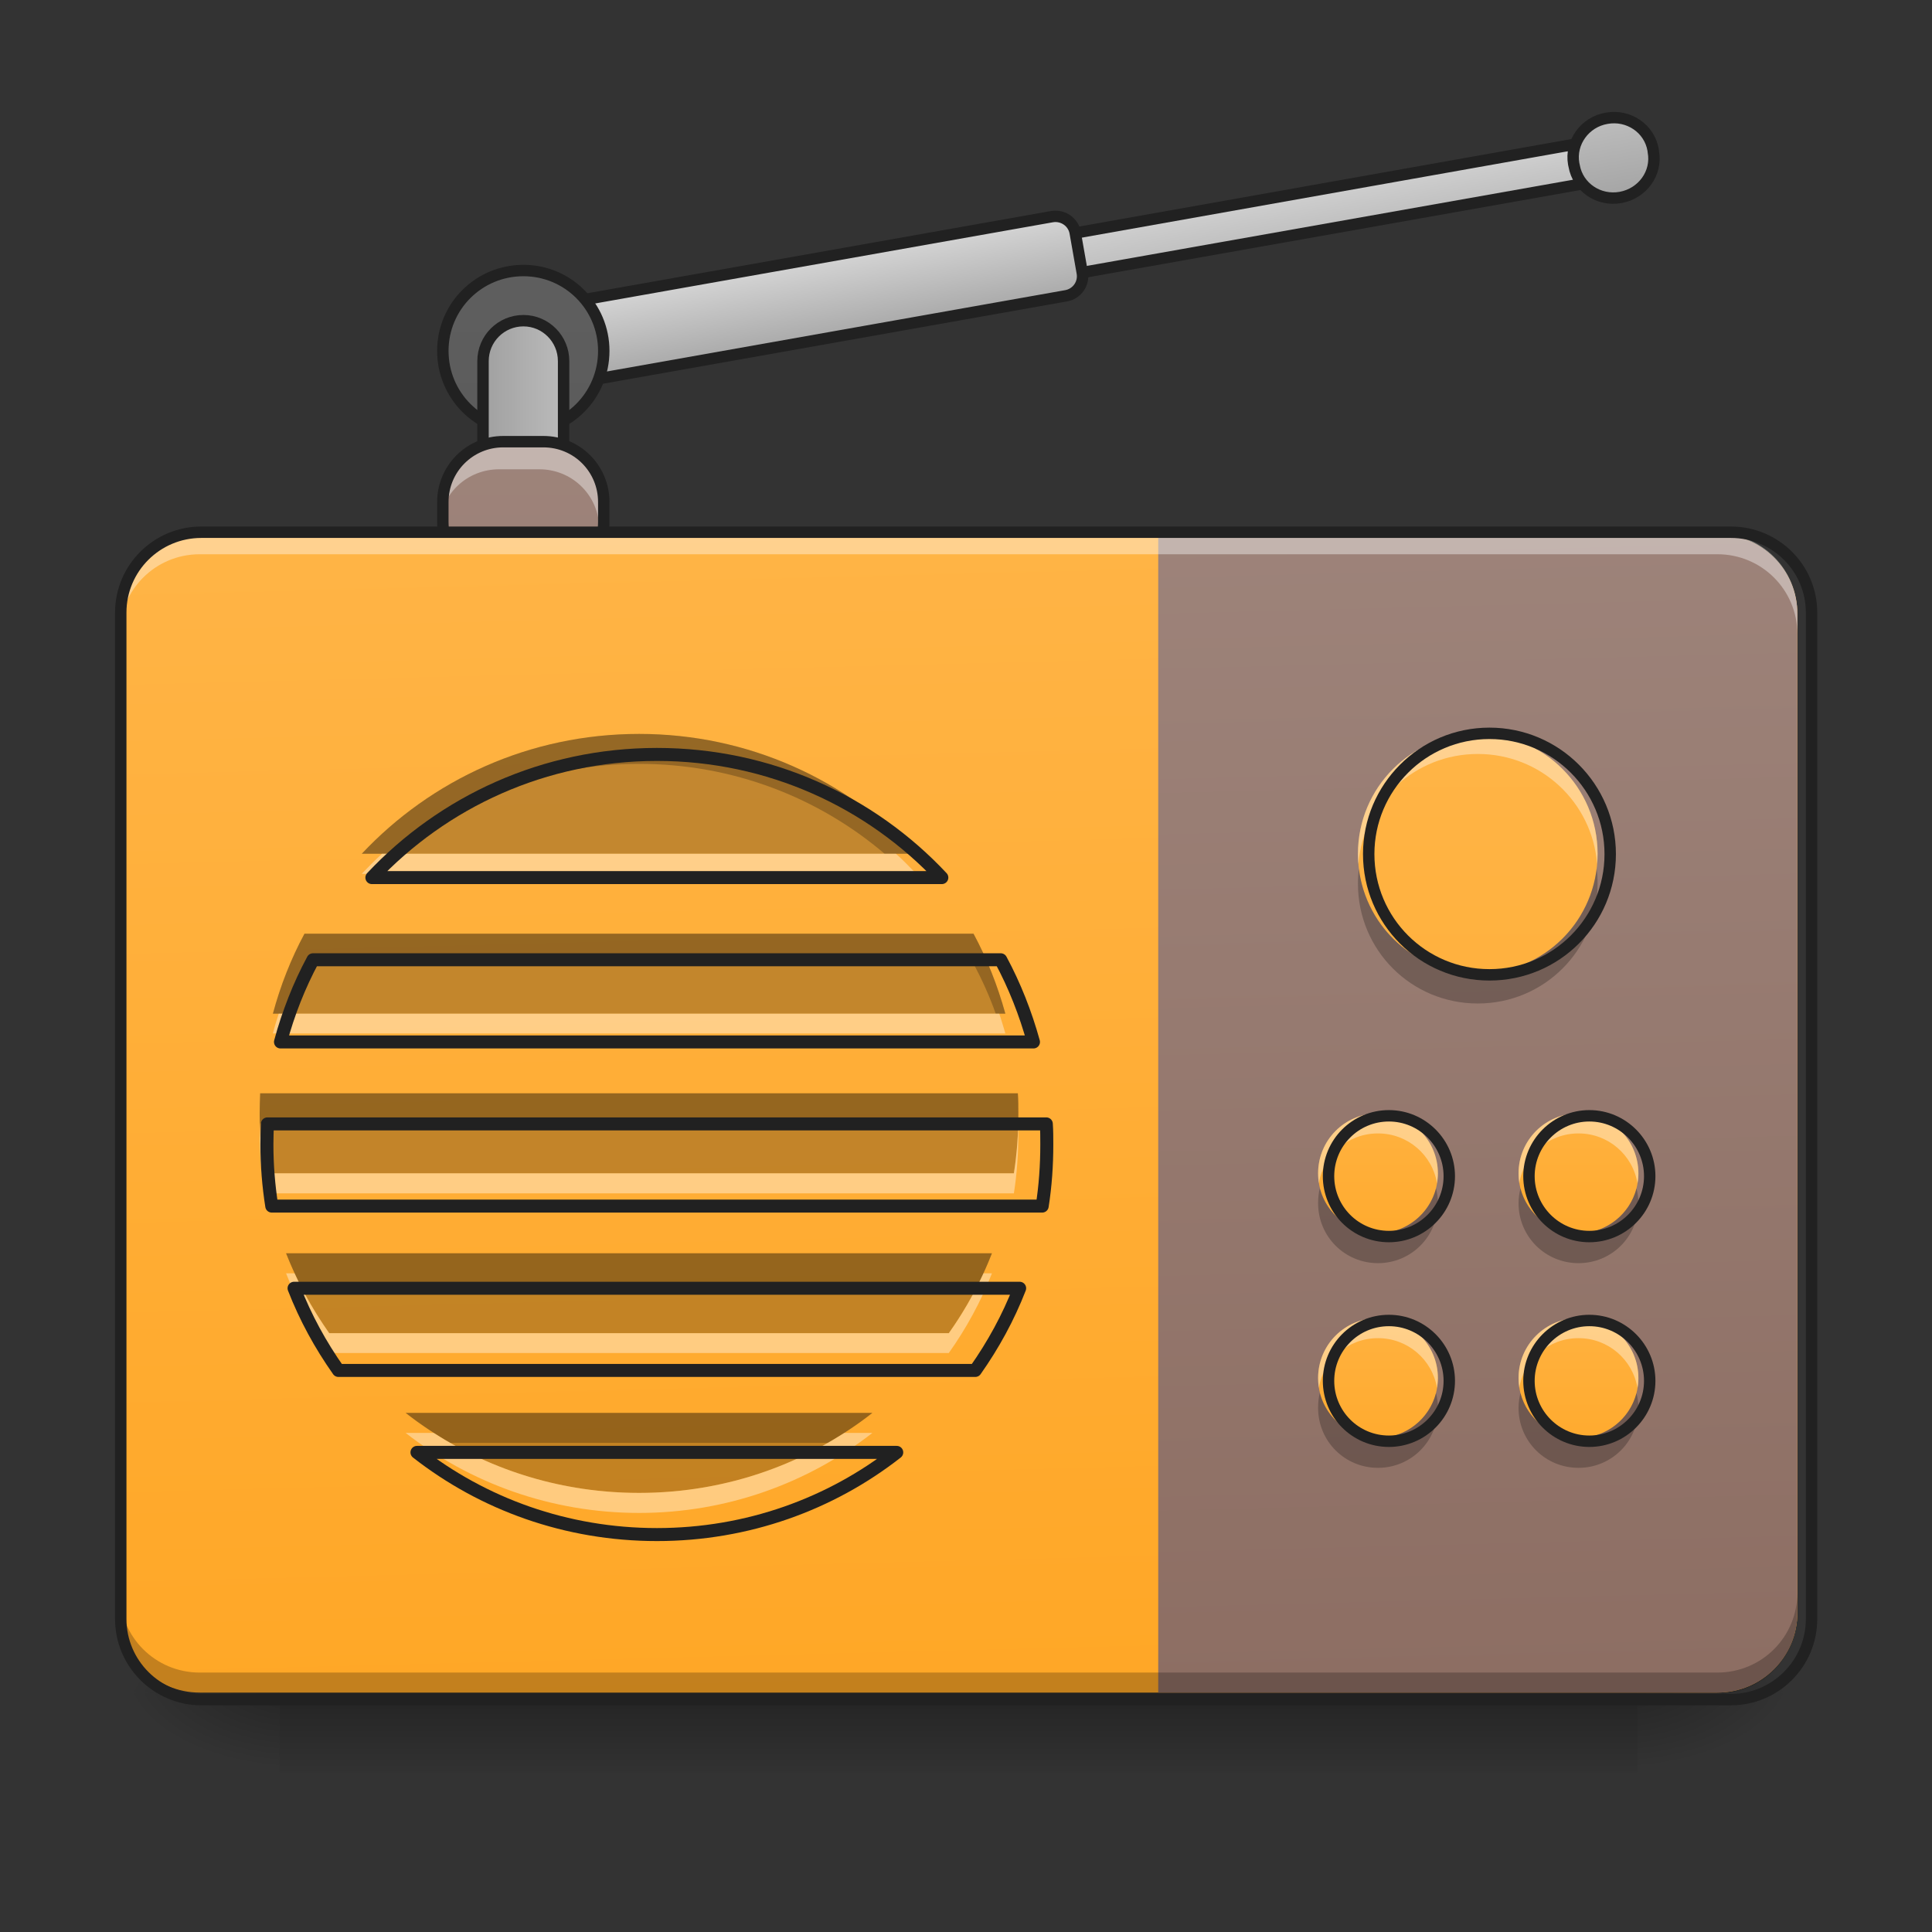 <?xml version="1.0" encoding="UTF-8"?>
<svg xmlns="http://www.w3.org/2000/svg" xmlns:xlink="http://www.w3.org/1999/xlink" width="32px" height="32px" viewBox="0 0 32 32" version="1.1">
<rect x="0" y="0" width="32" height="32" fill="#333333" stroke="none"/>
<defs>
<linearGradient id="linear0" gradientUnits="userSpaceOnUse" x1="254" y1="233.5" x2="254" y2="254.667" gradientTransform="matrix(0.063,0,0,0.063,-0,13.439)">
<stop offset="0" style="stop-color:rgb(0%,0%,0%);stop-opacity:0.275;"/>
<stop offset="1" style="stop-color:rgb(0%,0%,0%);stop-opacity:0;"/>
</linearGradient>
<radialGradient id="radial0" gradientUnits="userSpaceOnUse" cx="450.909" cy="189.579" fx="450.909" fy="189.579" r="21.167" gradientTransform="matrix(0,-0.078,-0.141,-0,53.454,63.595)">
<stop offset="0" style="stop-color:rgb(0%,0%,0%);stop-opacity:0.314;"/>
<stop offset="0.222" style="stop-color:rgb(0%,0%,0%);stop-opacity:0.275;"/>
<stop offset="1" style="stop-color:rgb(0%,0%,0%);stop-opacity:0;"/>
</radialGradient>
<radialGradient id="radial1" gradientUnits="userSpaceOnUse" cx="450.909" cy="189.579" fx="450.909" fy="189.579" r="21.167" gradientTransform="matrix(-0,0.078,0.141,0,-21.701,-7.527)">
<stop offset="0" style="stop-color:rgb(0%,0%,0%);stop-opacity:0.314;"/>
<stop offset="0.222" style="stop-color:rgb(0%,0%,0%);stop-opacity:0.275;"/>
<stop offset="1" style="stop-color:rgb(0%,0%,0%);stop-opacity:0;"/>
</radialGradient>
<radialGradient id="radial2" gradientUnits="userSpaceOnUse" cx="450.909" cy="189.579" fx="450.909" fy="189.579" r="21.167" gradientTransform="matrix(-0,-0.078,0.141,-0,-21.701,63.595)">
<stop offset="0" style="stop-color:rgb(0%,0%,0%);stop-opacity:0.314;"/>
<stop offset="0.222" style="stop-color:rgb(0%,0%,0%);stop-opacity:0.275;"/>
<stop offset="1" style="stop-color:rgb(0%,0%,0%);stop-opacity:0;"/>
</radialGradient>
<radialGradient id="radial3" gradientUnits="userSpaceOnUse" cx="450.909" cy="189.579" fx="450.909" fy="189.579" r="21.167" gradientTransform="matrix(0,0.078,-0.141,0,53.454,-7.527)">
<stop offset="0" style="stop-color:rgb(0%,0%,0%);stop-opacity:0.314;"/>
<stop offset="0.222" style="stop-color:rgb(0%,0%,0%);stop-opacity:0.275;"/>
<stop offset="1" style="stop-color:rgb(0%,0%,0%);stop-opacity:0;"/>
</radialGradient>
<linearGradient id="linear1" gradientUnits="userSpaceOnUse" x1="396.875" y1="-126.333" x2="396.875" y2="-168.667" gradientTransform="matrix(1,0,0,1,-42.333,31.75)">
<stop offset="0" style="stop-color:rgb(61.961%,61.961%,61.961%);stop-opacity:1;"/>
<stop offset="1" style="stop-color:rgb(87.843%,87.843%,87.843%);stop-opacity:1;"/>
</linearGradient>
<linearGradient id="linear2" gradientUnits="userSpaceOnUse" x1="254" y1="-136.917" x2="254" y2="-168.667" gradientTransform="matrix(1,0,0,1,-44.979,31.75)">
<stop offset="0" style="stop-color:rgb(61.961%,61.961%,61.961%);stop-opacity:1;"/>
<stop offset="1" style="stop-color:rgb(87.843%,87.843%,87.843%);stop-opacity:1;"/>
</linearGradient>
<linearGradient id="linear3" gradientUnits="userSpaceOnUse" x1="470.958" y1="-136.917" x2="470.958" y2="-163.375" gradientTransform="matrix(1,0,0,1,-42.333,31.75)">
<stop offset="0" style="stop-color:rgb(61.961%,61.961%,61.961%);stop-opacity:1;"/>
<stop offset="1" style="stop-color:rgb(74.118%,74.118%,74.118%);stop-opacity:1;"/>
</linearGradient>
<linearGradient id="linear4" gradientUnits="userSpaceOnUse" x1="148.167" y1="233.5" x2="148.167" y2="-189.833" gradientTransform="matrix(1,0,0,1,0,15.875)">
<stop offset="0" style="stop-color:rgb(25.882%,25.882%,25.882%);stop-opacity:1;"/>
<stop offset="1" style="stop-color:rgb(38.039%,38.039%,38.039%);stop-opacity:1;"/>
</linearGradient>
<linearGradient id="linear5" gradientUnits="userSpaceOnUse" x1="125.5" y1="-110.458" x2="149.667" y2="-110.458" gradientTransform="matrix(1,0,0,1,0,18.521)">
<stop offset="0" style="stop-color:rgb(61.961%,61.961%,61.961%);stop-opacity:1;"/>
<stop offset="1" style="stop-color:rgb(74.118%,74.118%,74.118%);stop-opacity:1;"/>
</linearGradient>
<linearGradient id="linear6" gradientUnits="userSpaceOnUse" x1="179.917" y1="233.5" x2="179.917" y2="-158.083" gradientTransform="matrix(0.063,0,0,0.063,0,12.943)">
<stop offset="0" style="stop-color:rgb(55.294%,43.137%,38.824%);stop-opacity:1;"/>
<stop offset="1" style="stop-color:rgb(63.137%,53.333%,49.804%);stop-opacity:1;"/>
</linearGradient>
<linearGradient id="linear7" gradientUnits="userSpaceOnUse" x1="306.917" y1="-25.792" x2="305.955" y2="-135.329" gradientTransform="matrix(0.075,0,0,0.217,-5.854,33.641)">
<stop offset="0" style="stop-color:rgb(100%,65.49%,14.902%);stop-opacity:1;"/>
<stop offset="1" style="stop-color:rgb(100%,71.765%,30.196%);stop-opacity:1;"/>
</linearGradient>
<linearGradient id="linear8" gradientUnits="userSpaceOnUse" x1="306.917" y1="-25.792" x2="305.955" y2="-135.329" gradientTransform="matrix(0.075,0,0,0.217,-5.854,33.641)">
<stop offset="0" style="stop-color:rgb(55.294%,43.137%,38.824%);stop-opacity:1;"/>
<stop offset="1" style="stop-color:rgb(63.137%,53.333%,49.804%);stop-opacity:1;"/>
</linearGradient>
<linearGradient id="linear9" gradientUnits="userSpaceOnUse" x1="402.167" y1="233.5" x2="402.167" y2="-73.417" gradientTransform="matrix(0.063,0,0,0.063,0,13.439)">
<stop offset="0" style="stop-color:rgb(100%,65.49%,14.902%);stop-opacity:1;"/>
<stop offset="1" style="stop-color:rgb(100%,71.765%,30.196%);stop-opacity:1;"/>
</linearGradient>
<linearGradient id="linear10" gradientUnits="userSpaceOnUse" x1="365.125" y1="127.667" x2="365.125" y2="53.583" gradientTransform="matrix(0.063,0,0,0.063,0,13.439)">
<stop offset="0" style="stop-color:rgb(100%,65.49%,14.902%);stop-opacity:1;"/>
<stop offset="1" style="stop-color:rgb(100%,71.765%,30.196%);stop-opacity:1;"/>
</linearGradient>
<linearGradient id="linear11" gradientUnits="userSpaceOnUse" x1="365.125" y1="127.667" x2="365.125" y2="53.583" gradientTransform="matrix(0.063,0,0,0.063,3.321,13.439)">
<stop offset="0" style="stop-color:rgb(100%,65.49%,14.902%);stop-opacity:1;"/>
<stop offset="1" style="stop-color:rgb(100%,71.765%,30.196%);stop-opacity:1;"/>
</linearGradient>
<linearGradient id="linear12" gradientUnits="userSpaceOnUse" x1="365.125" y1="127.667" x2="365.125" y2="53.583" gradientTransform="matrix(0.063,0,0,0.063,0,16.829)">
<stop offset="0" style="stop-color:rgb(100%,65.49%,14.902%);stop-opacity:1;"/>
<stop offset="1" style="stop-color:rgb(100%,71.765%,30.196%);stop-opacity:1;"/>
</linearGradient>
<linearGradient id="linear13" gradientUnits="userSpaceOnUse" x1="365.125" y1="127.667" x2="365.125" y2="53.583" gradientTransform="matrix(0.063,0,0,0.063,3.321,16.829)">
<stop offset="0" style="stop-color:rgb(100%,65.49%,14.902%);stop-opacity:1;"/>
<stop offset="1" style="stop-color:rgb(100%,71.765%,30.196%);stop-opacity:1;"/>
</linearGradient>
</defs>
<g id="surface1">
<path style=" stroke:none;fill-rule:nonzero;fill:url(#linear0);" d="M 4.629 28.035 L 27.121 28.035 L 27.121 29.355 L 4.629 29.355 Z M 4.629 28.035 "/>
<path style=" stroke:none;fill-rule:nonzero;fill:url(#radial0);" d="M 27.121 28.035 L 29.77 28.035 L 29.77 26.711 L 27.121 26.711 Z M 27.121 28.035 "/>
<path style=" stroke:none;fill-rule:nonzero;fill:url(#radial1);" d="M 4.629 28.035 L 1.984 28.035 L 1.984 29.355 L 4.629 29.355 Z M 4.629 28.035 "/>
<path style=" stroke:none;fill-rule:nonzero;fill:url(#radial2);" d="M 4.629 28.035 L 1.984 28.035 L 1.984 26.711 L 4.629 26.711 Z M 4.629 28.035 "/>
<path style=" stroke:none;fill-rule:nonzero;fill:url(#radial3);" d="M 27.121 28.035 L 29.77 28.035 L 29.77 29.355 L 27.121 29.355 Z M 27.121 28.035 "/>
<path style="fill-rule:nonzero;fill:url(#linear1);stroke-width:3;stroke-linecap:round;stroke-linejoin:round;stroke:rgb(12.941%,12.941%,12.941%);stroke-opacity:1;stroke-miterlimit:4;" d="M 264.588 -126.303 L 423.305 -126.352 C 429.202 -126.301 433.928 -123.985 433.908 -121.067 C 433.949 -118.138 429.2 -115.759 423.353 -115.737 L 264.585 -115.761 C 258.738 -115.739 254.024 -118.116 253.983 -121.045 C 254.003 -123.963 258.752 -126.343 264.588 -126.303 Z M 264.588 -126.303 " transform="matrix(0.062,-0.011,0.011,0.062,1.483,14.834)"/>
<path style="fill-rule:nonzero;fill:url(#linear2);stroke-width:3;stroke-linecap:round;stroke-linejoin:round;stroke:rgb(12.941%,12.941%,12.941%);stroke-opacity:1;stroke-miterlimit:4;" d="M 142.852 -131.628 L 280.474 -131.621 C 283.392 -131.601 285.764 -129.266 285.744 -126.348 L 285.731 -115.745 C 285.772 -112.816 283.376 -110.455 280.459 -110.475 L 142.898 -110.472 C 139.969 -110.43 137.608 -112.826 137.566 -115.755 L 137.58 -126.358 C 137.6 -129.276 139.934 -131.648 142.852 -131.628 Z M 142.852 -131.628 " transform="matrix(0.062,-0.011,0.011,0.062,1.483,14.834)"/>
<path style="fill-rule:nonzero;fill:url(#linear3);stroke-width:3;stroke-linecap:round;stroke-linejoin:round;stroke:rgb(12.941%,12.941%,12.941%);stroke-opacity:1;stroke-miterlimit:4;" d="M 428.639 -131.61 C 434.486 -131.632 439.241 -127.025 439.223 -121.312 L 439.196 -120.809 C 439.24 -115.085 434.47 -110.486 428.623 -110.465 C 422.776 -110.443 418.021 -115.051 418.039 -120.763 L 418.016 -121.339 C 418.023 -126.99 422.803 -131.65 428.639 -131.61 Z M 428.639 -131.61 " transform="matrix(0.062,-0.011,0.011,0.062,1.483,14.834)"/>
<path style="fill-rule:nonzero;fill:url(#linear4);stroke-width:3;stroke-linecap:round;stroke-linejoin:round;stroke:rgb(12.941%,12.941%,12.941%);stroke-opacity:1;stroke-miterlimit:4;" d="M 137.612 -142.194 C 149.298 -142.194 158.735 -132.758 158.735 -121.071 C 158.735 -109.323 149.298 -99.886 137.612 -99.886 C 125.863 -99.886 116.426 -109.323 116.426 -121.071 C 116.426 -132.758 125.863 -142.194 137.612 -142.194 Z M 137.612 -142.194 " transform="matrix(0.063,0,0,0.063,0,13.439)"/>
<path style="fill-rule:nonzero;fill:url(#linear5);stroke-width:3;stroke-linecap:round;stroke-linejoin:round;stroke:rgb(12.941%,12.941%,12.941%);stroke-opacity:1;stroke-miterlimit:4;" d="M 137.612 -129.008 C 143.424 -129.008 148.173 -124.259 148.173 -118.384 L 148.173 -65.452 C 148.173 -59.64 143.424 -54.89 137.612 -54.89 C 131.737 -54.89 126.988 -59.64 126.988 -65.452 L 126.988 -118.384 C 126.988 -124.259 131.737 -129.008 137.612 -129.008 Z M 137.612 -129.008 " transform="matrix(0.063,0,0,0.063,0,13.439)"/>
<path style=" stroke:none;fill-rule:nonzero;fill:url(#linear6);" d="M 8.27 7.363 L 8.93 7.363 C 9.48 7.363 9.922 7.805 9.922 8.355 L 9.922 8.684 C 9.922 9.234 9.48 9.676 8.93 9.676 L 8.27 9.676 C 7.723 9.676 7.277 9.234 7.277 8.684 L 7.277 8.355 C 7.277 7.805 7.723 7.363 8.27 7.363 Z M 8.27 7.363 "/>
<path style=" stroke:none;fill-rule:nonzero;fill:rgb(100%,100%,100%);fill-opacity:0.392;" d="M 8.266 7.277 C 7.715 7.277 7.273 7.719 7.273 8.27 L 7.273 8.602 C 7.273 8.629 7.273 8.656 7.277 8.684 C 7.316 8.172 7.742 7.773 8.266 7.773 L 8.934 7.773 C 9.457 7.773 9.883 8.172 9.922 8.684 C 9.926 8.656 9.926 8.629 9.926 8.602 L 9.926 8.27 C 9.926 7.719 9.484 7.277 8.934 7.277 Z M 8.266 7.277 "/>
<path style="fill:none;stroke-width:3;stroke-linecap:round;stroke-linejoin:round;stroke:rgb(12.941%,12.941%,12.941%);stroke-opacity:1;stroke-miterlimit:4;" d="M 132.3 -97.199 L 142.861 -97.199 C 151.673 -97.199 158.735 -90.137 158.735 -81.325 L 158.735 -76.076 C 158.735 -67.264 151.673 -60.202 142.861 -60.202 L 132.3 -60.202 C 123.551 -60.202 116.426 -67.264 116.426 -76.076 L 116.426 -81.325 C 116.426 -90.137 123.551 -97.199 132.3 -97.199 Z M 132.3 -97.199 " transform="matrix(0.063,0,0,0.063,0,13.439)"/>
<path style=" stroke:none;fill-rule:nonzero;fill:url(#linear7);" d="M 3.309 8.852 L 28.445 8.852 C 29.176 8.852 29.77 9.441 29.77 10.172 L 29.77 26.711 C 29.77 27.441 29.176 28.035 28.445 28.035 L 3.309 28.035 C 2.578 28.035 1.984 27.441 1.984 26.711 L 1.984 10.172 C 1.984 9.441 2.578 8.852 3.309 8.852 Z M 3.309 8.852 "/>
<path style=" stroke:none;fill-rule:nonzero;fill:url(#linear8);" d="M 19.184 8.852 L 19.184 28.035 L 28.445 28.035 C 29.18 28.035 29.77 27.445 29.77 26.711 L 29.77 10.172 C 29.77 9.441 29.18 8.852 28.445 8.852 Z M 19.184 8.852 "/>
<path style=" stroke:none;fill-rule:nonzero;fill:rgb(0%,0%,0%);fill-opacity:0.235;" d="M 3.309 28.047 C 2.574 28.047 1.984 27.457 1.984 26.723 L 1.984 26.379 C 1.984 27.113 2.574 27.703 3.309 27.703 L 28.445 27.703 C 29.18 27.703 29.77 27.113 29.77 26.379 L 29.77 26.723 C 29.77 27.457 29.18 28.047 28.445 28.047 Z M 3.309 28.047 "/>
<path style=" stroke:none;fill-rule:nonzero;fill:rgb(100%,100%,100%);fill-opacity:0.392;" d="M 3.309 8.836 C 2.574 8.836 1.984 9.426 1.984 10.16 L 1.984 10.504 C 1.984 9.77 2.574 9.18 3.309 9.18 L 28.445 9.18 C 29.18 9.18 29.77 9.77 29.77 10.504 L 29.77 10.16 C 29.77 9.426 29.18 8.836 28.445 8.836 Z M 3.309 8.836 "/>
<path style="fill:none;stroke-width:3;stroke-linecap:round;stroke-linejoin:miter;stroke:rgb(12.941%,12.941%,12.941%);stroke-opacity:1;stroke-miterlimit:4;" d="M 52.932 -73.389 L 455.082 -73.389 C 466.768 -73.389 476.267 -63.952 476.267 -52.266 L 476.267 212.334 C 476.267 224.021 466.768 233.52 455.082 233.52 L 52.932 233.52 C 41.246 233.52 31.747 224.021 31.747 212.334 L 31.747 -52.266 C 31.747 -63.952 41.246 -73.389 52.932 -73.389 Z M 52.932 -73.389 " transform="matrix(0.063,0,0,0.063,0,13.439)"/>
<path style=" stroke:none;fill-rule:nonzero;fill:rgb(0%,0%,0%);fill-opacity:0.235;" d="M 10.586 12.156 C 8.77 12.156 7.141 12.918 5.992 14.141 L 15.176 14.141 C 14.031 12.918 12.398 12.156 10.586 12.156 Z M 5.043 15.465 C 4.82 15.879 4.645 16.324 4.52 16.789 L 16.652 16.789 C 16.523 16.324 16.348 15.879 16.125 15.465 Z M 4.309 18.109 C 4.305 18.219 4.301 18.332 4.301 18.441 C 4.301 18.781 4.328 19.109 4.379 19.434 L 16.793 19.434 C 16.844 19.109 16.867 18.781 16.867 18.441 C 16.867 18.332 16.867 18.219 16.859 18.109 Z M 4.738 20.758 C 4.922 21.23 5.164 21.672 5.453 22.082 L 15.715 22.082 C 16.004 21.672 16.246 21.23 16.43 20.758 Z M 6.719 23.402 C 7.781 24.234 9.125 24.727 10.586 24.727 C 12.043 24.727 13.387 24.234 14.449 23.402 Z M 6.719 23.402 "/>
<path style=" stroke:none;fill-rule:nonzero;fill:url(#linear9);" d="M 24.477 12.156 C 25.574 12.156 26.461 13.047 26.461 14.141 C 26.461 15.238 25.574 16.125 24.477 16.125 C 23.379 16.125 22.492 15.238 22.492 14.141 C 22.492 13.047 23.379 12.156 24.477 12.156 Z M 24.477 12.156 "/>
<path style=" stroke:none;fill-rule:nonzero;fill:rgb(100%,100%,100%);fill-opacity:0.392;" d="M 24.477 12.156 C 23.375 12.156 22.492 13.043 22.492 14.141 C 22.492 14.199 22.492 14.254 22.5 14.309 C 22.582 13.285 23.434 12.488 24.477 12.488 C 25.52 12.488 26.371 13.285 26.453 14.309 C 26.457 14.254 26.461 14.199 26.461 14.141 C 26.461 13.043 25.574 12.156 24.477 12.156 Z M 24.477 12.156 "/>
<path style=" stroke:none;fill-rule:nonzero;fill:rgb(0%,0%,0%);fill-opacity:0.235;" d="M 22.508 14.391 C 22.496 14.473 22.492 14.555 22.492 14.637 C 22.492 15.738 23.375 16.621 24.477 16.621 C 25.574 16.621 26.461 15.738 26.461 14.637 C 26.461 14.555 26.457 14.473 26.445 14.391 C 26.324 15.371 25.492 16.125 24.477 16.125 C 23.461 16.125 22.629 15.371 22.508 14.391 Z M 22.508 14.391 "/>
<path style="fill:none;stroke-width:3;stroke-linecap:round;stroke-linejoin:round;stroke:rgb(12.941%,12.941%,12.941%);stroke-opacity:1;stroke-miterlimit:4;" d="M 391.588 -20.519 C 409.148 -20.519 423.335 -6.27 423.335 11.228 C 423.335 28.789 409.148 42.975 391.588 42.975 C 374.027 42.975 359.841 28.789 359.841 11.228 C 359.841 -6.27 374.027 -20.519 391.588 -20.519 Z M 391.588 -20.519 " transform="matrix(0.063,0,0,0.063,0,13.439)"/>
<path style=" stroke:none;fill-rule:nonzero;fill:url(#linear10);" d="M 22.824 18.441 C 23.371 18.441 23.816 18.887 23.816 19.434 C 23.816 19.98 23.371 20.426 22.824 20.426 C 22.273 20.426 21.832 19.98 21.832 19.434 C 21.832 18.887 22.273 18.441 22.824 18.441 Z M 22.824 18.441 "/>
<path style=" stroke:none;fill-rule:nonzero;fill:rgb(100%,100%,100%);fill-opacity:0.392;" d="M 22.824 18.441 C 22.273 18.441 21.832 18.883 21.832 19.434 C 21.832 19.492 21.836 19.547 21.844 19.598 C 21.922 19.129 22.328 18.773 22.824 18.773 C 23.316 18.773 23.723 19.129 23.801 19.598 C 23.809 19.547 23.816 19.492 23.816 19.434 C 23.816 18.883 23.371 18.441 22.824 18.441 Z M 22.824 18.441 "/>
<path style=" stroke:none;fill-rule:nonzero;fill:rgb(0%,0%,0%);fill-opacity:0.235;" d="M 21.859 19.684 C 21.84 19.762 21.832 19.844 21.832 19.93 C 21.832 20.48 22.273 20.922 22.824 20.922 C 23.371 20.922 23.816 20.48 23.816 19.93 C 23.816 19.844 23.805 19.762 23.785 19.684 C 23.676 20.109 23.285 20.426 22.824 20.426 C 22.359 20.426 21.973 20.109 21.859 19.684 Z M 21.859 19.684 "/>
<path style="fill:none;stroke-width:3;stroke-linecap:round;stroke-linejoin:round;stroke:rgb(12.941%,12.941%,12.941%);stroke-opacity:1;stroke-miterlimit:4;" d="M 365.153 80.034 C 373.902 80.034 381.026 87.159 381.026 95.908 C 381.026 104.657 373.902 111.781 365.153 111.781 C 356.341 111.781 349.279 104.657 349.279 95.908 C 349.279 87.159 356.341 80.034 365.153 80.034 Z M 365.153 80.034 " transform="matrix(0.063,0,0,0.063,0,13.439)"/>
<path style=" stroke:none;fill-rule:nonzero;fill:url(#linear11);" d="M 26.145 18.441 C 26.691 18.441 27.137 18.887 27.137 19.434 C 27.137 19.98 26.691 20.426 26.145 20.426 C 25.598 20.426 25.152 19.98 25.152 19.434 C 25.152 18.887 25.598 18.441 26.145 18.441 Z M 26.145 18.441 "/>
<path style=" stroke:none;fill-rule:nonzero;fill:rgb(100%,100%,100%);fill-opacity:0.392;" d="M 26.145 18.441 C 25.594 18.441 25.152 18.883 25.152 19.434 C 25.152 19.492 25.156 19.547 25.164 19.598 C 25.242 19.129 25.652 18.773 26.145 18.773 C 26.637 18.773 27.043 19.129 27.121 19.598 C 27.133 19.547 27.137 19.492 27.137 19.434 C 27.137 18.883 26.695 18.441 26.145 18.441 Z M 26.145 18.441 "/>
<path style=" stroke:none;fill-rule:nonzero;fill:rgb(0%,0%,0%);fill-opacity:0.235;" d="M 25.184 19.684 C 25.164 19.762 25.152 19.844 25.152 19.93 C 25.152 20.48 25.594 20.922 26.145 20.922 C 26.695 20.922 27.137 20.48 27.137 19.93 C 27.137 19.844 27.125 19.762 27.105 19.684 C 26.996 20.109 26.609 20.426 26.145 20.426 C 25.68 20.426 25.293 20.109 25.184 19.684 Z M 25.184 19.684 "/>
<path style="fill:none;stroke-width:3;stroke-linecap:round;stroke-linejoin:round;stroke:rgb(12.941%,12.941%,12.941%);stroke-opacity:1;stroke-miterlimit:4;" d="M 365.134 80.034 C 373.883 80.034 381.008 87.159 381.008 95.908 C 381.008 104.657 373.883 111.781 365.134 111.781 C 356.385 111.781 349.261 104.657 349.261 95.908 C 349.261 87.159 356.385 80.034 365.134 80.034 Z M 365.134 80.034 " transform="matrix(0.063,0,0,0.063,3.321,13.439)"/>
<path style=" stroke:none;fill-rule:nonzero;fill:url(#linear12);" d="M 22.824 21.832 C 23.371 21.832 23.816 22.277 23.816 22.824 C 23.816 23.371 23.371 23.816 22.824 23.816 C 22.273 23.816 21.832 23.371 21.832 22.824 C 21.832 22.277 22.273 21.832 22.824 21.832 Z M 22.824 21.832 "/>
<path style=" stroke:none;fill-rule:nonzero;fill:rgb(100%,100%,100%);fill-opacity:0.392;" d="M 22.824 21.832 C 22.273 21.832 21.832 22.273 21.832 22.824 C 21.832 22.879 21.836 22.938 21.844 22.988 C 21.922 22.52 22.328 22.164 22.824 22.164 C 23.316 22.164 23.723 22.52 23.801 22.988 C 23.809 22.938 23.816 22.879 23.816 22.824 C 23.816 22.273 23.371 21.832 22.824 21.832 Z M 22.824 21.832 "/>
<path style=" stroke:none;fill-rule:nonzero;fill:rgb(0%,0%,0%);fill-opacity:0.235;" d="M 21.859 23.074 C 21.84 23.152 21.832 23.234 21.832 23.32 C 21.832 23.871 22.273 24.312 22.824 24.312 C 23.371 24.312 23.816 23.871 23.816 23.32 C 23.816 23.234 23.805 23.152 23.785 23.074 C 23.676 23.5 23.285 23.816 22.824 23.816 C 22.359 23.816 21.973 23.5 21.859 23.074 Z M 21.859 23.074 "/>
<path style="fill:none;stroke-width:3;stroke-linecap:round;stroke-linejoin:round;stroke:rgb(12.941%,12.941%,12.941%);stroke-opacity:1;stroke-miterlimit:4;" d="M 365.153 80.039 C 373.902 80.039 381.026 87.164 381.026 95.913 C 381.026 104.662 373.902 111.786 365.153 111.786 C 356.341 111.786 349.279 104.662 349.279 95.913 C 349.279 87.164 356.341 80.039 365.153 80.039 Z M 365.153 80.039 " transform="matrix(0.063,0,0,0.063,0,16.829)"/>
<path style=" stroke:none;fill-rule:nonzero;fill:url(#linear13);" d="M 26.145 21.832 C 26.691 21.832 27.137 22.277 27.137 22.824 C 27.137 23.371 26.691 23.816 26.145 23.816 C 25.598 23.816 25.152 23.371 25.152 22.824 C 25.152 22.277 25.598 21.832 26.145 21.832 Z M 26.145 21.832 "/>
<path style=" stroke:none;fill-rule:nonzero;fill:rgb(100%,100%,100%);fill-opacity:0.392;" d="M 26.145 21.832 C 25.594 21.832 25.152 22.273 25.152 22.824 C 25.152 22.879 25.156 22.938 25.164 22.988 C 25.242 22.52 25.652 22.164 26.145 22.164 C 26.637 22.164 27.043 22.52 27.121 22.988 C 27.133 22.938 27.137 22.879 27.137 22.824 C 27.137 22.273 26.695 21.832 26.145 21.832 Z M 26.145 21.832 "/>
<path style=" stroke:none;fill-rule:nonzero;fill:rgb(0%,0%,0%);fill-opacity:0.235;" d="M 25.184 23.074 C 25.164 23.152 25.152 23.234 25.152 23.32 C 25.152 23.871 25.594 24.312 26.145 24.312 C 26.695 24.312 27.137 23.871 27.137 23.32 C 27.137 23.234 27.125 23.152 27.105 23.074 C 26.996 23.5 26.609 23.816 26.145 23.816 C 25.68 23.816 25.293 23.5 25.184 23.074 Z M 25.184 23.074 "/>
<path style="fill:none;stroke-width:3;stroke-linecap:round;stroke-linejoin:round;stroke:rgb(12.941%,12.941%,12.941%);stroke-opacity:1;stroke-miterlimit:4;" d="M 365.134 80.039 C 373.883 80.039 381.008 87.164 381.008 95.913 C 381.008 104.662 373.883 111.786 365.134 111.786 C 356.385 111.786 349.261 104.662 349.261 95.913 C 349.261 87.164 356.385 80.039 365.134 80.039 Z M 365.134 80.039 " transform="matrix(0.063,0,0,0.063,3.321,16.829)"/>
<path style=" stroke:none;fill-rule:nonzero;fill:rgb(0%,0%,0%);fill-opacity:0.235;" d="M 10.586 12.156 C 8.77 12.156 7.141 12.918 5.992 14.141 L 6.516 14.141 C 7.609 13.211 9.027 12.652 10.586 12.652 C 12.141 12.652 13.559 13.211 14.652 14.141 L 15.176 14.141 C 14.031 12.918 12.398 12.156 10.586 12.156 Z M 5.043 15.465 C 4.82 15.879 4.645 16.324 4.52 16.789 L 4.676 16.789 C 4.777 16.504 4.902 16.227 5.043 15.961 L 16.125 15.961 C 16.266 16.227 16.391 16.504 16.492 16.789 L 16.652 16.789 C 16.523 16.324 16.348 15.879 16.125 15.465 Z M 4.309 18.109 C 4.305 18.219 4.301 18.332 4.301 18.441 C 4.301 18.523 4.301 18.605 4.305 18.688 C 4.305 18.66 4.309 18.633 4.309 18.605 L 16.859 18.605 C 16.863 18.633 16.863 18.66 16.863 18.688 C 16.867 18.605 16.867 18.523 16.867 18.441 C 16.867 18.332 16.867 18.219 16.859 18.109 Z M 4.738 20.758 C 4.805 20.926 4.879 21.09 4.957 21.254 L 16.211 21.254 C 16.293 21.09 16.363 20.926 16.43 20.758 Z M 6.719 23.402 C 6.953 23.586 7.199 23.75 7.457 23.898 L 13.711 23.898 C 13.969 23.75 14.219 23.586 14.449 23.402 Z M 6.719 23.402 "/>
<path style=" stroke:none;fill-rule:nonzero;fill:rgb(100%,100%,100%);fill-opacity:0.392;" d="M 6.328 14.141 C 6.211 14.246 6.102 14.359 5.992 14.473 L 15.176 14.473 C 15.066 14.359 14.957 14.246 14.84 14.141 Z M 4.617 16.789 C 4.582 16.898 4.547 17.008 4.52 17.117 L 16.652 17.117 C 16.621 17.008 16.586 16.898 16.551 16.789 Z M 4.301 18.602 C 4.301 18.66 4.301 18.715 4.301 18.773 C 4.301 19.109 4.328 19.441 4.379 19.766 L 16.793 19.766 C 16.844 19.441 16.867 19.109 16.867 18.773 C 16.867 18.715 16.867 18.66 16.867 18.602 C 16.859 18.887 16.836 19.164 16.793 19.434 L 4.379 19.434 C 4.336 19.164 4.309 18.887 4.301 18.602 Z M 4.738 21.09 C 4.922 21.559 5.164 22.004 5.453 22.41 L 15.715 22.41 C 16.004 22.004 16.246 21.559 16.43 21.09 L 16.289 21.09 C 16.129 21.438 15.938 21.77 15.715 22.082 L 5.453 22.082 C 5.234 21.77 5.039 21.438 4.879 21.09 Z M 6.719 23.734 C 7.781 24.562 9.125 25.059 10.586 25.059 C 12.043 25.059 13.387 24.562 14.449 23.734 L 13.984 23.734 C 13.004 24.363 11.84 24.727 10.586 24.727 C 9.332 24.727 8.164 24.363 7.184 23.734 Z M 6.719 23.734 "/>
<path style="fill:none;stroke-width:12.673;stroke-linecap:round;stroke-linejoin:round;stroke:rgb(12.941%,12.941%,12.941%);stroke-opacity:1;stroke-miterlimit:4;" d="M 640.096 735.048 C 530.264 735.048 431.77 781.107 362.328 855.037 L 917.629 855.037 C 848.423 781.107 749.692 735.048 640.096 735.048 Z M 304.932 935.108 C 291.468 960.145 280.839 987.071 273.281 1015.179 L 1006.912 1015.179 C 999.117 987.071 988.488 960.145 975.025 935.108 Z M 260.526 1095.014 C 260.29 1101.627 260.054 1108.477 260.054 1115.09 C 260.054 1135.64 261.707 1155.48 264.778 1175.085 L 1015.415 1175.085 C 1018.485 1155.48 1019.903 1135.64 1019.903 1115.09 C 1019.903 1108.477 1019.903 1101.627 1019.43 1095.014 Z M 286.508 1255.156 C 297.609 1283.736 312.254 1310.426 329.732 1335.227 L 950.224 1335.227 C 967.703 1310.426 982.347 1283.736 993.448 1255.156 Z M 406.26 1415.062 C 470.506 1465.372 551.758 1495.133 640.096 1495.133 C 728.198 1495.133 809.45 1465.372 873.696 1415.062 Z M 406.26 1415.062 " transform="matrix(0.017,0,0,0.017,0,0)"/>
</g>
</svg>
